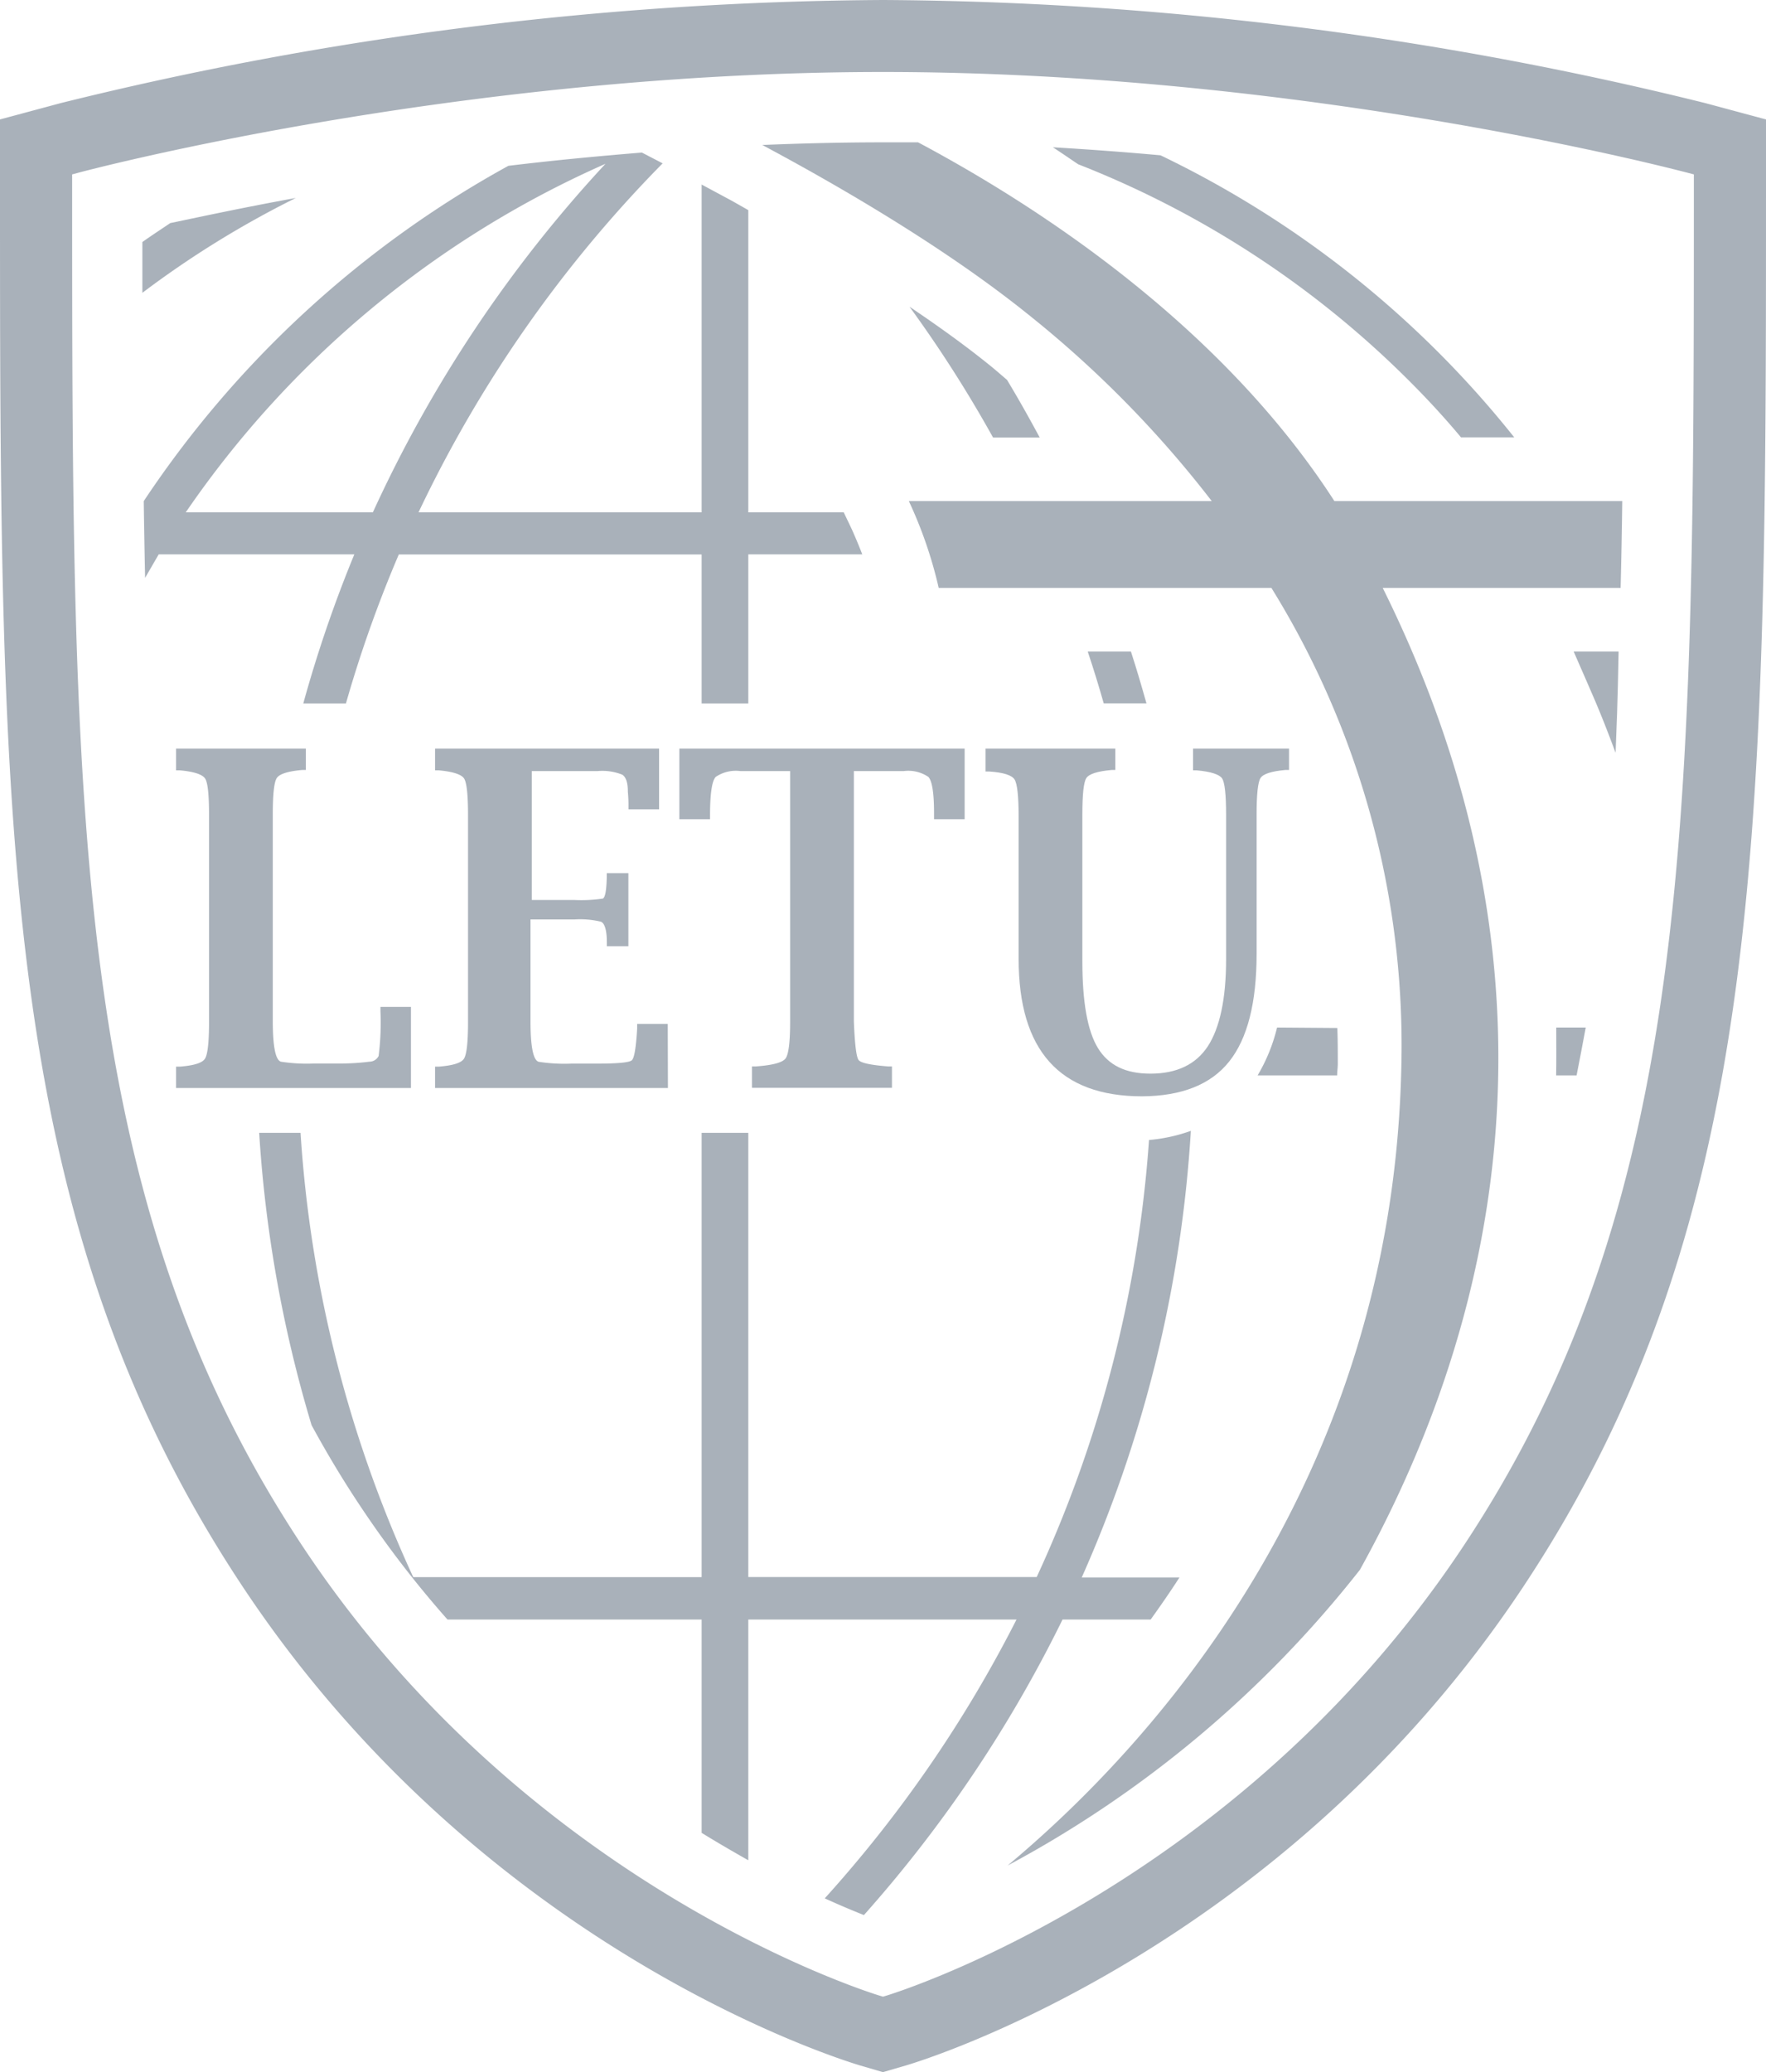 <svg xmlns="http://www.w3.org/2000/svg" viewBox="0 0 193.38 226.81"><title>LETUSymbol-Blk</title><g id="Layer_2" data-name="Layer 2"><g id="Layer_2-2" data-name="Layer 2"><path fill="#a9b1ba" d="M177.64,54.85H146.12c-12.45-19.3-32.55-32.33-45.59-39.27l-3.84,0c-4.47,0-8.89.11-13.22.29C91,19.89,103,26.73,112.44,34.3a119.2,119.2,0,0,1,20.25,20.55H99.52a47.33,47.33,0,0,1,3.27,9.5h36.43a95.09,95.09,0,0,1,14.23,52.32c-.94,46.14-28.1,75-43.12,87.53a122.7,122.7,0,0,0,38.58-32.37c13.73-24.73,24.67-62.84,2.5-107.48h26.05Q177.58,59.7,177.64,54.85Z"/><path fill="#a9b1ba" d="M192.81,12.92l-6.06-1.63A382,382,0,0,0,96.69,0,382.43,382.43,0,0,0,6.63,11.29L.57,12.92,0,13.07v6.87C0,90.82,0,133.61,26.56,173.65s66,51.94,67.62,52.43l2.29.67.22.06.21-.06,2.3-.67c1.67-.49,41.1-12.43,67.62-52.43s26.56-82.83,26.56-153.71V13.07Zm-7.33,6.17v.81c0,69.4,0,111.29-25.25,149.36-25,37.64-62.86,49.09-63.24,49.2l-.3.09-.3-.09c-.38-.11-38.29-11.55-63.25-49.2C7.9,131.19,7.9,89.3,7.9,19.9v-.81l.78-.21c.41-.11,41.28-11,88-11s87.6,10.91,88,11Z"/><path fill="#a9b1ba" d="M32.39,21.67c-5.52,1-10.17,2-13.75,2.75-1,.68-2.05,1.36-3.05,2.07v5.56A106.33,106.33,0,0,1,32.39,21.67Z"/><path fill="#a9b1ba" d="M15.74,54.85q.06,4.27.15,8.4c.5-.86,1-1.73,1.49-2.57H38.8A141.8,141.8,0,0,0,33.21,77h4.67a137.73,137.73,0,0,1,5.79-16.31H76.83V77h5.11V60.68H94.42c-.48-1.24-.94-2.3-1.19-2.84l-.84-1.76H81.94V23l-1.76-1L76.83,20.2V56.08h-31a139.55,139.55,0,0,1,26.73-38.2L70.29,16.7c-5.05.41-10,.89-14.62,1.45A113.66,113.66,0,0,0,15.74,54.85ZM66.3,17.93A144,144,0,0,0,40.83,56.08H20.34A109,109,0,0,1,66.3,17.93Z"/><path fill="#a9b1ba" d="M123.84,71.32h-4.73q.94,2.81,1.75,5.67h4.68C125,75.08,124.45,73.19,123.84,71.32Z"/><path fill="#a9b1ba" d="M113.85,47.89c-1.15-2.14-2.33-4.24-3.58-6.31-.72-.61-1.43-1.24-2.18-1.83-2.67-2.14-5.56-4.2-8.5-6.18a138.5,138.5,0,0,1,9.15,14.32Z"/><path fill="#a9b1ba" d="M139.84,112.47a18.92,18.92,0,0,1-2.13,5.24h8.71c0-.4.06-.78.07-1.19,0-1.35,0-2.7-.05-4Z"/><path fill="#a9b1ba" d="M130.4,123.78a18,18,0,0,1-4.58,1,136.76,136.76,0,0,1-12.3,47.84H81.94V124H76.83v48.63H45.25A136.85,136.85,0,0,1,32.91,124H28.38A141.49,141.49,0,0,0,34.12,156c1.66,3.05,3.46,6.06,5.43,9A113.36,113.36,0,0,0,49,177.27H76.83v23.35c1.77,1.09,3.48,2.08,5.11,3V177.27h29.37a140,140,0,0,1-21,30.52c1.65.75,3.08,1.35,4.29,1.83a144,144,0,0,0,21.75-32.35H126c1.06-1.48,2.12-3,3.15-4.6H118.45A141.13,141.13,0,0,0,130.4,123.78Z"/><path fill="#a9b1ba" d="M172.32,71.32c2.07,4.77,2.73,6.08,4.59,11.08.28-6.64.28-9.34.33-11.08Z"/><path fill="#a9b1ba" d="M170.4,117.71h2.24q.51-2.58,1-5.24h-3.23C170.41,114.24,170.43,116,170.4,117.71Z"/><path fill="#a9b1ba" d="M127.08,17c-3.82-.35-7.77-.64-11.79-.88.91.59,1.85,1.24,2.77,1.86a105.91,105.91,0,0,1,36.26,23.72c2,2,3.85,4,5.66,6.17h5.83A110.8,110.8,0,0,0,127.08,17Z"/><path fill="#a9b1ba" d="M45,119.09H19.28v-2.34l.43,0c1.52-.12,2.43-.4,2.73-.86s.45-1.81.45-4V89.2c0-2.23-.14-3.57-.44-4s-1.2-.74-2.74-.88l-.43,0V81.94H33.49v2.34l-.41,0c-1.55.14-2.47.43-2.77.88s-.44,1.79-.44,4v22.61c0,2.78.3,4.26.89,4.44a18.48,18.48,0,0,0,3.62.2H37.2a25.83,25.83,0,0,0,3.26-.2,1.13,1.13,0,0,0,1-.63,28.9,28.9,0,0,0,.2-4.89l0-.48H45Z"/><path fill="#a9b1ba" d="M73.14,119.09H47.64v-2.34l.42,0c1.52-.12,2.44-.4,2.74-.86s.45-1.81.45-4V89.2c0-2.23-.15-3.57-.44-4s-1.21-.74-2.75-.88l-.42,0V81.94H72.17v6.65H68.82l0-.47c0-.86-.07-1.36-.07-1.51,0-.94-.2-1.54-.6-1.81a5.82,5.82,0,0,0-2.7-.4H58.23V98.51h4.65A16,16,0,0,0,66,98.36c.26-.1.41-.87.44-2.32l0-.47h2.37v8H66.45l0-.45c0-1.32-.25-2.07-.64-2.23a9.66,9.66,0,0,0-2.89-.25H58.09v11.14c0,2.78.3,4.26.89,4.44a18.29,18.29,0,0,0,3.6.2h2.81c2.25,0,3.51-.12,3.79-.36s.47-1.41.59-3.5l0-.48h3.35Z"/><path fill="#a9b1ba" d="M86.52,84.4H81.07a3.92,3.92,0,0,0-2.7.64c-.4.43-.6,1.74-.62,3.93l0,.7H74.39V81.94h31.24v7.73h-3.35l0-.7c0-2.19-.22-3.5-.62-3.93a3.92,3.92,0,0,0-2.7-.64H93.5v27.41c.1,2.49.27,3.9.52,4.22s1.32.55,3.25.7l.4,0v2.34H82.34v-2.34l.4,0c1.84-.13,2.93-.42,3.27-.86s.51-1.79.51-4Z"/><path fill="#a9b1ba" d="M107.92,81.94h14.21v2.34l-.41,0c-1.54.14-2.46.43-2.76.88s-.44,1.79-.44,4v16.06c0,4.46.56,7.62,1.7,9.49s3,2.81,5.75,2.81q4.32,0,6.29-3c1.3-2,2-5.16,2-9.53V89.2c0-2.23-.15-3.57-.44-4s-1.22-.74-2.77-.88l-.41,0V81.94h10.51v2.34l-.41,0c-1.52.14-2.42.43-2.71.88s-.43,1.79-.43,4v15.26q0,8-3,11.77T125.06,120q-13.52,0-13.52-15.06V89.37c0-2.24-.15-3.6-.45-4.06s-1.22-.76-2.74-.86l-.43,0Z"/></g></g></svg>